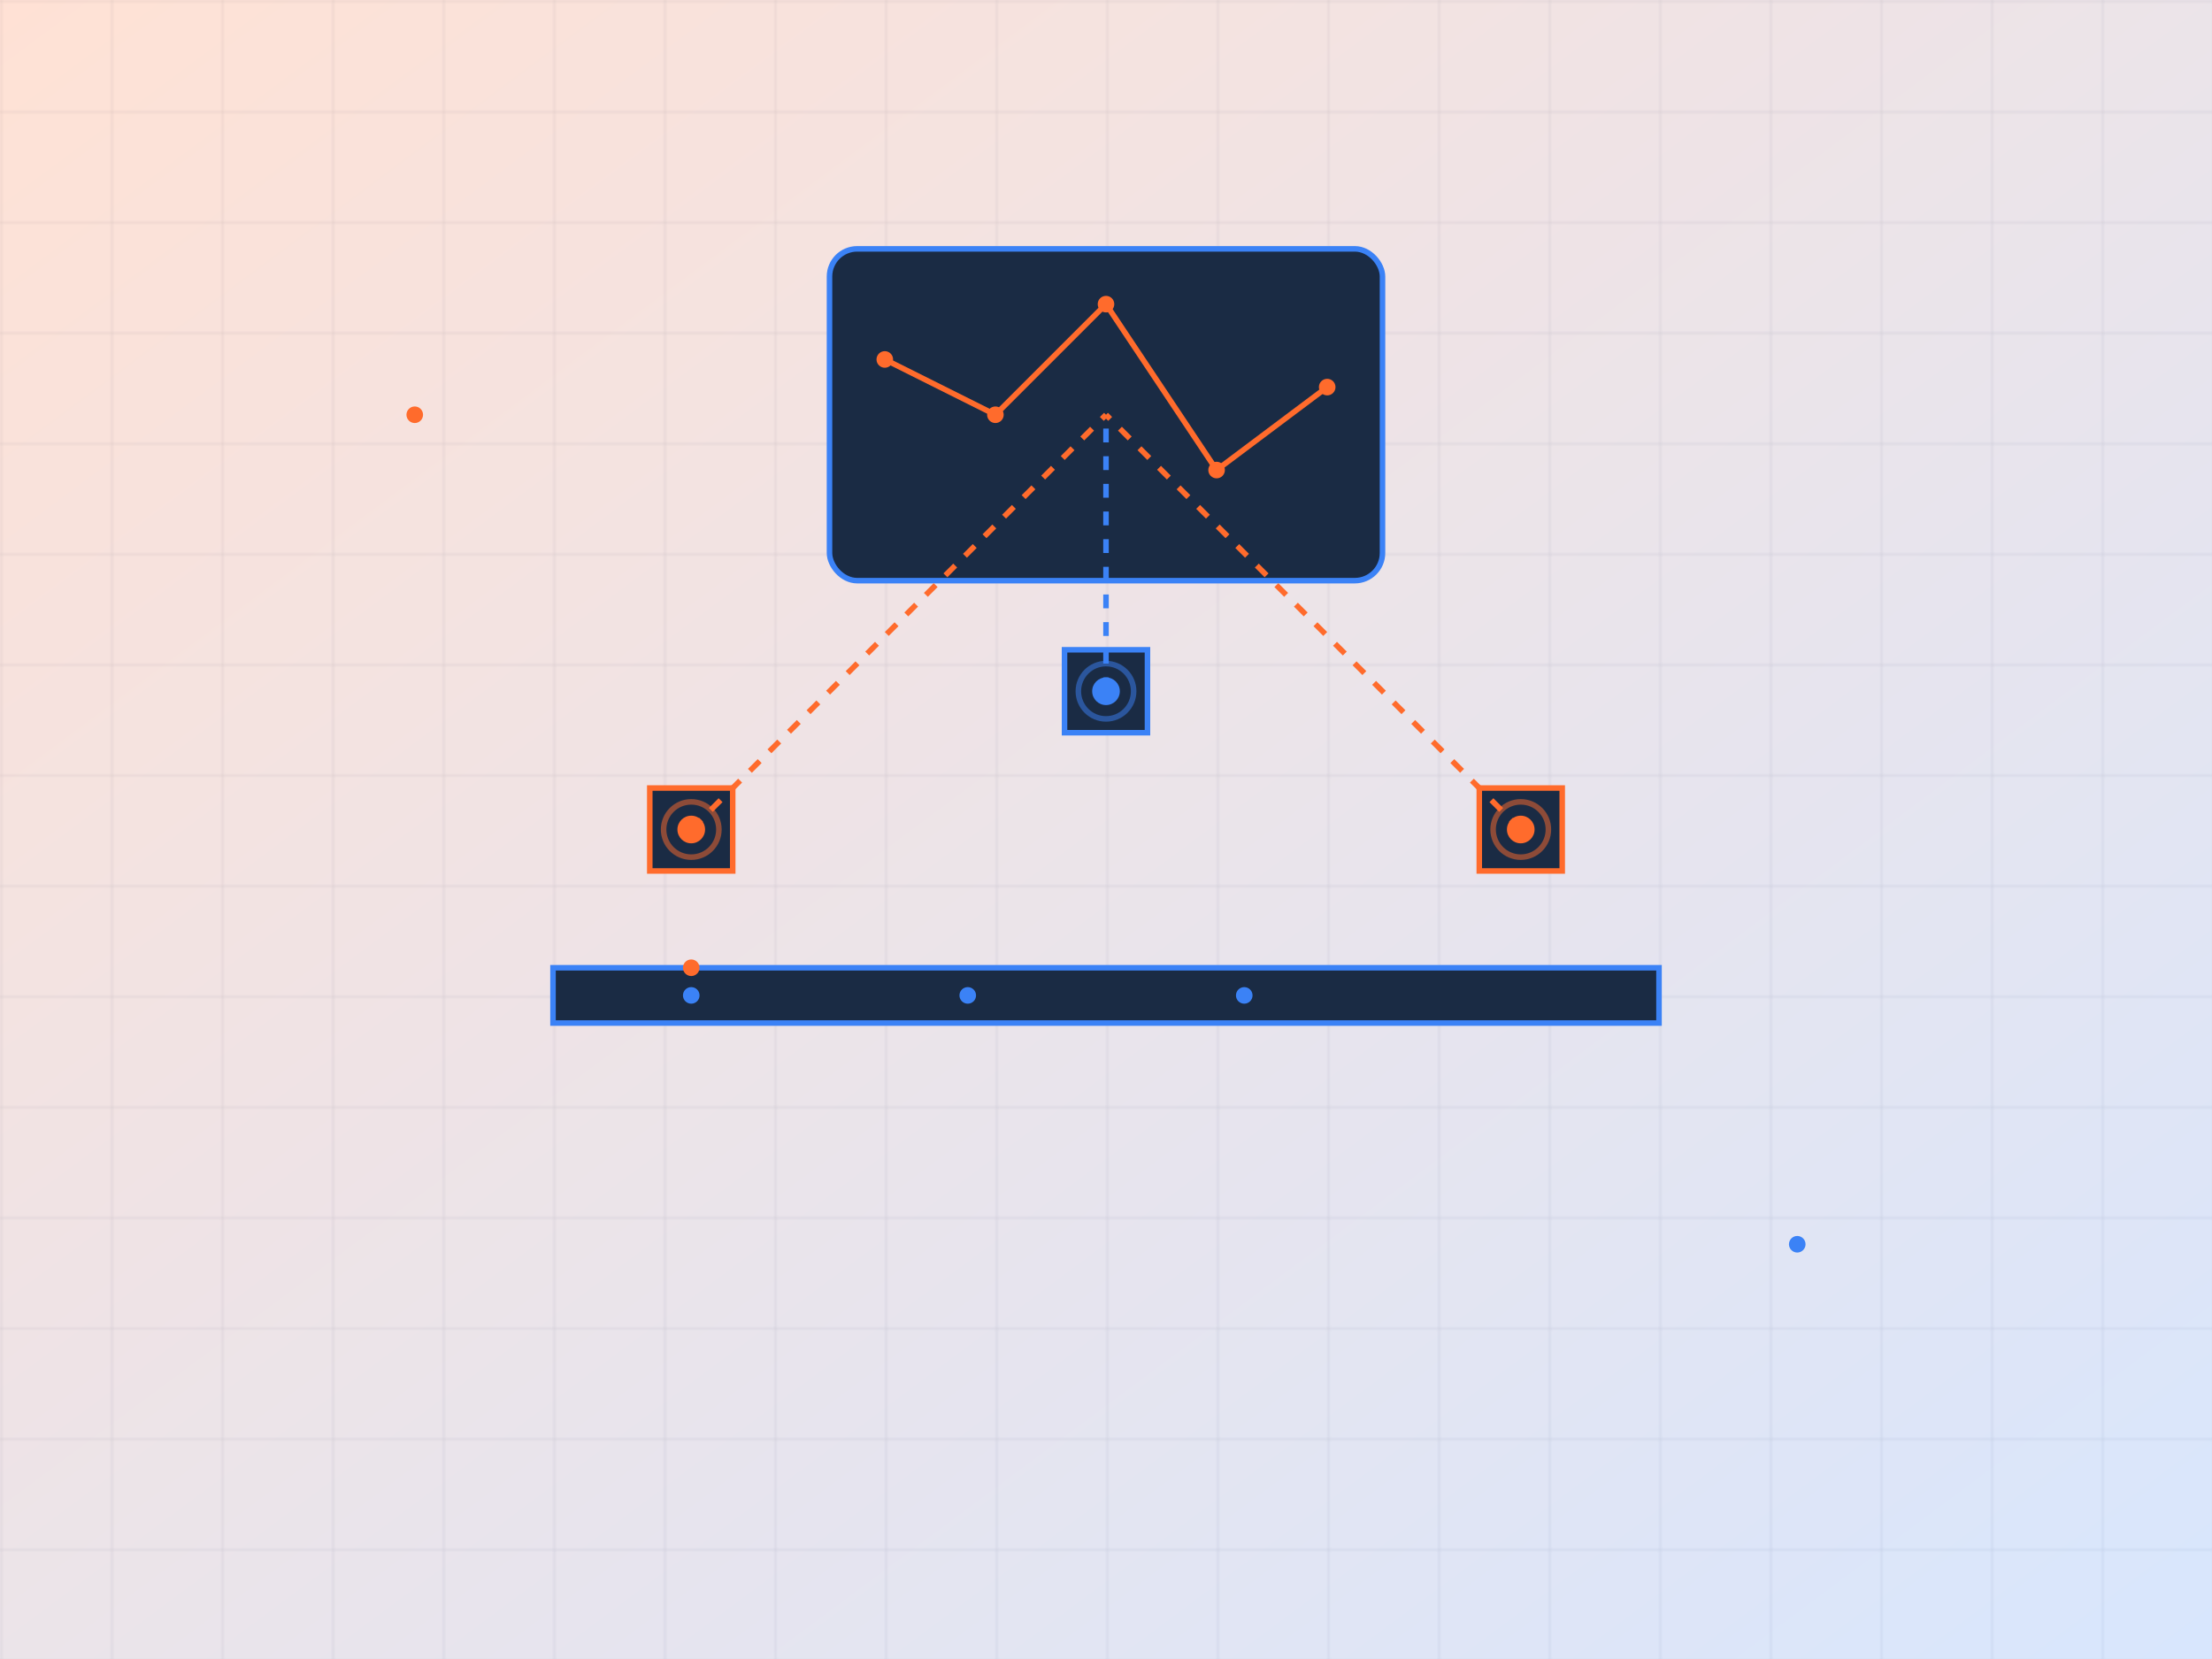 <?xml version="1.0" encoding="UTF-8"?>
<svg width="800" height="600" viewBox="0 0 800 600" fill="none" xmlns="http://www.w3.org/2000/svg">
  <!-- Background Grid Pattern -->
  <defs>
    <pattern id="grid" x="0" y="0" width="40" height="40" patternUnits="userSpaceOnUse">
      <path d="M 40 0 L 0 0 0 40" fill="none" stroke="#243B61" stroke-width="0.5" opacity="0.2"/>
    </pattern>
    <linearGradient id="glow" x1="0%" y1="0%" x2="100%" y2="100%">
      <stop offset="0%" style="stop-color:#FF6B2C;stop-opacity:0.2"/>
      <stop offset="100%" style="stop-color:#3B82F6;stop-opacity:0.2"/>
    </linearGradient>
  </defs>
  
  <!-- Background -->
  <rect width="800" height="600" fill="url(#grid)"/>
  <rect width="800" height="600" fill="url(#glow)"/>

  <!-- Manufacturing Line -->
  <g transform="translate(400, 300)">
    <!-- Conveyor Belt -->
    <g>
      <rect x="-200" y="50" width="400" height="20" fill="#1A2B44" stroke="#3B82F6" stroke-width="2"/>
      <!-- Moving Dots -->
      <circle cx="-150" cy="60" r="3" fill="#3B82F6">
        <animate attributeName="cx" values="-150;150;-150" dur="3s" repeatCount="indefinite"/>
      </circle>
      <circle cx="-50" cy="60" r="3" fill="#3B82F6">
        <animate attributeName="cx" values="-50;250;-50" dur="3s" repeatCount="indefinite"/>
      </circle>
      <circle cx="50" cy="60" r="3" fill="#3B82F6">
        <animate attributeName="cx" values="50;350;50" dur="3s" repeatCount="indefinite"/>
      </circle>
    </g>

    <!-- IoT Sensors -->
    <g>
      <!-- Sensor 1 -->
      <g transform="translate(-150, 0)">
        <rect x="-15" y="-15" width="30" height="30" fill="#1A2B44" stroke="#FF6B2C" stroke-width="2"/>
        <circle cx="0" cy="0" r="5" fill="#FF6B2C">
          <animate attributeName="r" values="5;7;5" dur="1s" repeatCount="indefinite"/>
        </circle>
        <!-- Signal Waves -->
        <circle cx="0" cy="0" r="10" stroke="#FF6B2C" stroke-width="2" fill="none" opacity="0.5">
          <animate attributeName="r" values="10;20;10" dur="2s" repeatCount="indefinite"/>
          <animate attributeName="opacity" values="0.5;0;0.5" dur="2s" repeatCount="indefinite"/>
        </circle>
      </g>

      <!-- Sensor 2 -->
      <g transform="translate(0, -50)">
        <rect x="-15" y="-15" width="30" height="30" fill="#1A2B44" stroke="#3B82F6" stroke-width="2"/>
        <circle cx="0" cy="0" r="5" fill="#3B82F6">
          <animate attributeName="r" values="5;7;5" dur="1.5s" repeatCount="indefinite"/>
        </circle>
        <!-- Signal Waves -->
        <circle cx="0" cy="0" r="10" stroke="#3B82F6" stroke-width="2" fill="none" opacity="0.5">
          <animate attributeName="r" values="10;20;10" dur="2.5s" repeatCount="indefinite"/>
          <animate attributeName="opacity" values="0.5;0;0.5" dur="2.5s" repeatCount="indefinite"/>
        </circle>
      </g>

      <!-- Sensor 3 -->
      <g transform="translate(150, 0)">
        <rect x="-15" y="-15" width="30" height="30" fill="#1A2B44" stroke="#FF6B2C" stroke-width="2"/>
        <circle cx="0" cy="0" r="5" fill="#FF6B2C">
          <animate attributeName="r" values="5;7;5" dur="2s" repeatCount="indefinite"/>
        </circle>
        <!-- Signal Waves -->
        <circle cx="0" cy="0" r="10" stroke="#FF6B2C" stroke-width="2" fill="none" opacity="0.5">
          <animate attributeName="r" values="10;20;10" dur="3s" repeatCount="indefinite"/>
          <animate attributeName="opacity" values="0.5;0;0.5" dur="3s" repeatCount="indefinite"/>
        </circle>
      </g>
    </g>

    <!-- Analytics Dashboard -->
    <g transform="translate(0, -150)">
      <!-- Dashboard Frame -->
      <rect x="-100" y="-60" width="200" height="120" rx="10" fill="#1A2B44" stroke="#3B82F6" stroke-width="2"/>
      
      <!-- Graph Lines -->
      <path d="M-80,-20 L-40,0 L0,-40 L40,20 L80,-10" 
            stroke="#FF6B2C" stroke-width="2" fill="none">
        <animate
          attributeName="d"
          values="M-80,-20 L-40,0 L0,-40 L40,20 L80,-10;
                  M-80,0 L-40,-20 L0,20 L40,-40 L80,0;
                  M-80,-20 L-40,0 L0,-40 L40,20 L80,-10"
          dur="4s"
          repeatCount="indefinite"
        />
      </path>

      <!-- Data Points -->
      <circle cx="-80" cy="-20" r="3" fill="#FF6B2C"/>
      <circle cx="-40" cy="0" r="3" fill="#FF6B2C"/>
      <circle cx="0" cy="-40" r="3" fill="#FF6B2C"/>
      <circle cx="40" cy="20" r="3" fill="#FF6B2C"/>
      <circle cx="80" cy="-10" r="3" fill="#FF6B2C"/>
    </g>

    <!-- Connection Lines -->
    <g>
      <path d="M-150,0 L0,-150" stroke="#FF6B2C" stroke-width="2" stroke-dasharray="5,5">
        <animate attributeName="stroke-dashoffset" values="0;20" dur="2s" repeatCount="indefinite"/>
      </path>
      <path d="M0,-50 L0,-150" stroke="#3B82F6" stroke-width="2" stroke-dasharray="5,5">
        <animate attributeName="stroke-dashoffset" values="0;20" dur="2s" repeatCount="indefinite"/>
      </path>
      <path d="M150,0 L0,-150" stroke="#FF6B2C" stroke-width="2" stroke-dasharray="5,5">
        <animate attributeName="stroke-dashoffset" values="0;20" dur="2s" repeatCount="indefinite"/>
      </path>
    </g>
  </g>

  <!-- Floating Particles -->
  <g>
    <circle cx="150" cy="150" r="3" fill="#FF6B2C">
      <animate attributeName="opacity" values="0;1;0" dur="3s" repeatCount="indefinite"/>
    </circle>
    <circle cx="650" cy="450" r="3" fill="#3B82F6">
      <animate attributeName="opacity" values="0;1;0" dur="4s" repeatCount="indefinite"/>
    </circle>
    <circle cx="250" cy="350" r="3" fill="#FF6B2C">
      <animate attributeName="opacity" values="0;1;0" dur="5s" repeatCount="indefinite"/>
    </circle>
  </g>
</svg> 